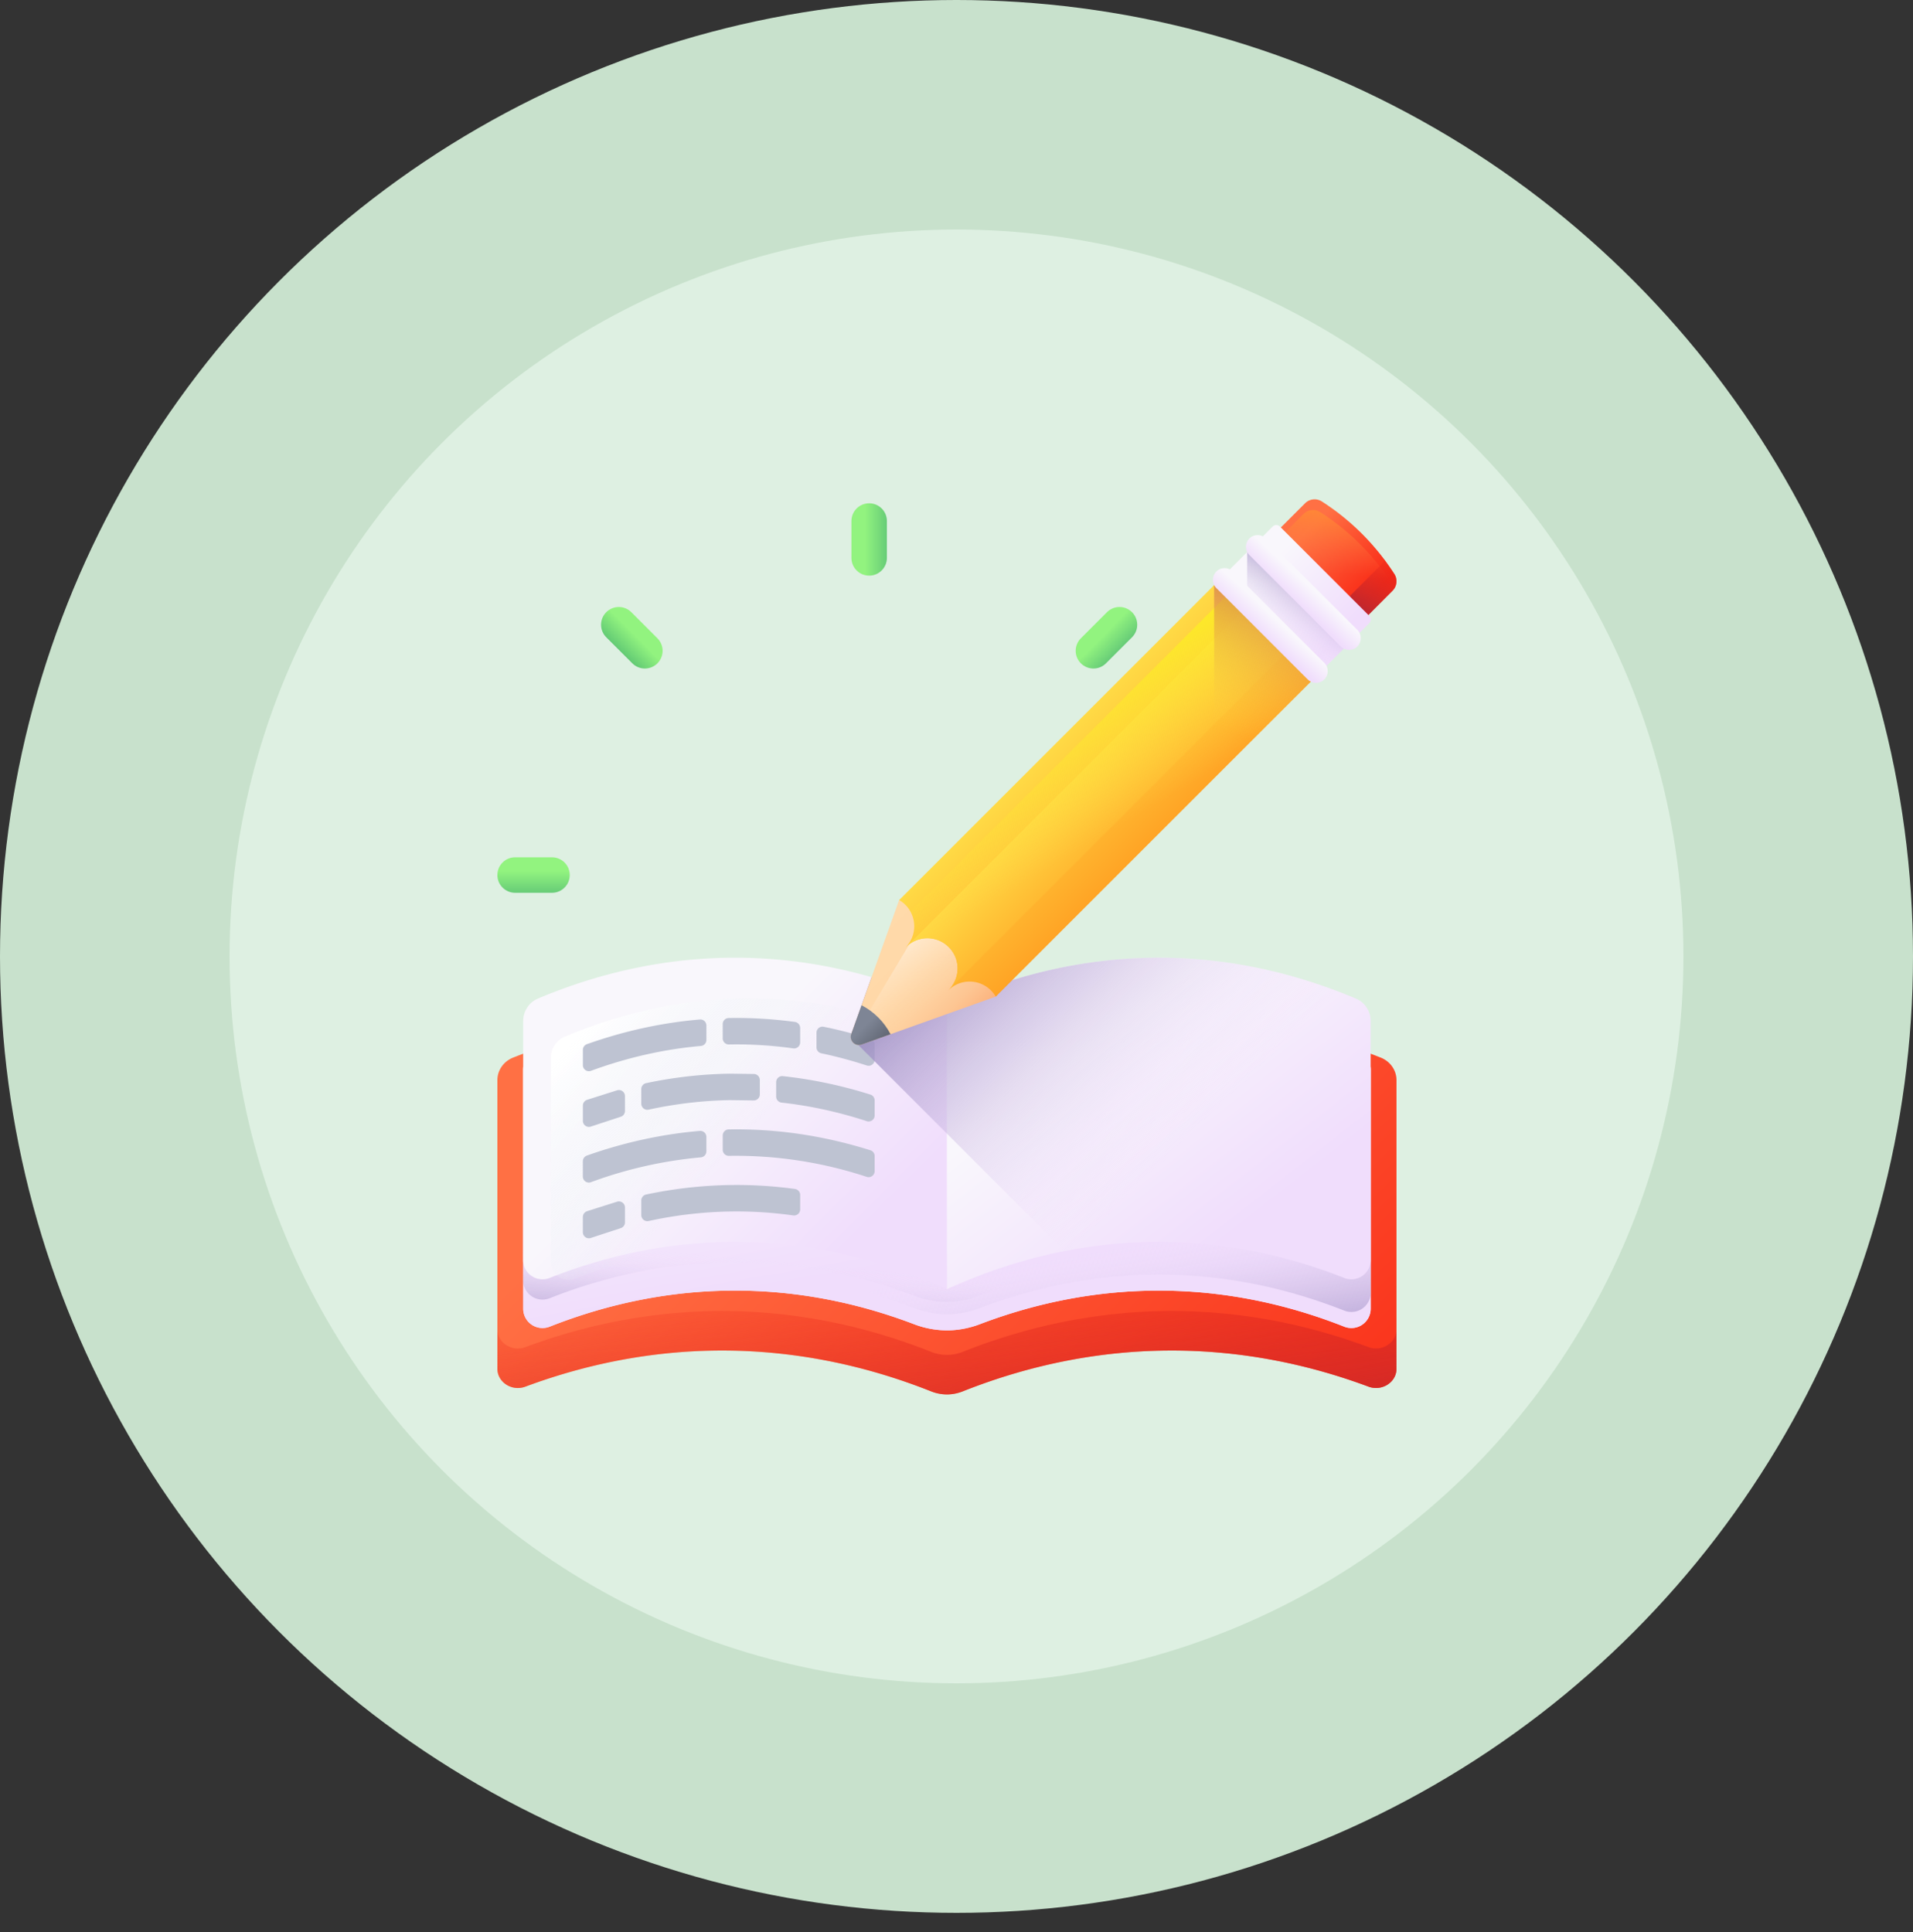 <svg xmlns="http://www.w3.org/2000/svg" xmlns:xlink="http://www.w3.org/1999/xlink" width="100" height="101" fill="none" xmlns:v="https://vecta.io/nano"><rect width="100%" height="100%" fill="#333333" stroke="none"/><circle cx="50" cy="50" r="44" fill="#def0e2" stroke="#c8e1cc" stroke-width="12"/><g clip-path="url(#b)"><path d="M73 56.467v15.084c0 .713-.762 1.2-1.465.938-3.38-1.258-6.832-1.886-10.285-1.886-3.67 0-7.339.71-10.921 2.133-.264.105-.545.161-.829.161a2.25 2.25 0 0 1-.829-.161c-6.952-2.759-14.233-2.841-21.206-.246-.703.262-1.465-.225-1.465-.938V56.467c0-.513.322-.98.825-1.179 3.584-1.423 7.254-2.133 10.924-2.133 3.953 0 7.907.825 11.751 2.474 7.415-3.181 15.233-3.294 22.675-.341.502.199.825.666.825 1.179h0z" fill="url(#A)"/><path d="M71.535 70.423c-3.38-1.258-6.832-1.886-10.285-1.886-3.67 0-7.339.71-10.921 2.133-.264.105-.545.161-.829.161a2.25 2.25 0 0 1-.829-.161c-6.952-2.759-14.233-2.841-21.206-.246-.703.262-1.465-.225-1.465-.938v2.066c0 .713.762 1.2 1.465.938 6.973-2.595 14.254-2.513 21.206.246a2.25 2.25 0 0 0 .829.161c.284 0 .565-.057.829-.161 3.582-1.422 7.251-2.133 10.921-2.133 3.453 0 6.904.629 10.285 1.886.703.262 1.465-.225 1.465-.938v-2.066c0 .713-.762 1.2-1.465.938z" fill="url(#B)"/><use xlink:href="#c" fill="url(#C)"/><use xlink:href="#c" fill="url(#C)"/><path d="M71.652 55.088v12.49a1.01 1.01 0 0 1-1.381.938c-3.186-1.258-6.44-1.886-9.694-1.886-3.139 0-6.276.584-9.354 1.755-.551.209-1.133.323-1.722.323a4.85 4.85 0 0 1-1.724-.324c-6.267-2.383-12.788-2.339-19.046.132a1.01 1.01 0 0 1-1.381-.938v-12.49c0-.513.304-.98.777-1.179 3.378-1.423 6.839-2.133 10.298-2.133 3.726 0 7.452.825 11.076 2.474 6.99-3.181 14.359-3.294 21.374-.341.473.2.777.666.777 1.179h0z" fill="url(#D)"/><path d="M27.349 54.441v12.49a1.01 1.01 0 0 0 1.381.938c3.187-1.258 6.44-1.886 9.694-1.886 3.139 0 6.276.585 9.354 1.755.551.21 1.133.323 1.722.323s1.173-.114 1.724-.324c6.267-2.383 12.788-2.339 19.046.132a1.01 1.01 0 0 0 1.381-.938v-12.49c0-.513-.304-.98-.777-1.179-3.378-1.423-6.839-2.133-10.298-2.133-3.727 0-7.452.825-11.076 2.474-6.99-3.181-14.359-3.294-21.374-.341a1.28 1.28 0 0 0-.777 1.179h0z" fill="url(#E)"/><path d="M28.125 52.201c-.473.199-.777.666-.777 1.179v12.49a1.01 1.01 0 0 0 1.381.938c6.834-2.699 13.982-2.503 20.77.587V52.541c-6.989-3.181-14.358-3.295-21.375-.34h0z" fill="url(#F)"/><path d="M70.875 52.201c-7.016-2.954-14.385-2.841-21.375.34v14.854c6.789-3.09 13.937-3.286 20.77-.587a1.01 1.01 0 0 0 1.381-.938V53.38c0-.513-.304-.98-.777-1.179h0z" fill="url(#G)"/><path d="M29.523 54.195c-.442.186-.726.623-.726 1.102v10.672c0 .666.671 1.122 1.291.877 6.387-2.522 13.068-2.339 19.412.549V54.513c-6.532-2.973-13.419-3.08-19.977-.318h0z" fill="url(#H)"/><g fill="#bec3d2"><path d="M30.679 54.587c1.952-.692 3.925-1.122 5.905-1.291.184-.016.342.131.342.316v.753c0 .165-.126.301-.29.315-1.926.17-3.845.603-5.743 1.3-.206.076-.424-.078-.424-.297v-.796c0-.134.084-.255.211-.299h0zm11.149-.849v.755c0 .192-.169.34-.359.314a21.25 21.25 0 0 0-3.365-.205c-.178.003-.325-.138-.325-.316v-.749c0-.172.137-.314.309-.317a22.61 22.61 0 0 1 3.466.204c.156.021.273.156.273.314h0zm3.894.876v.786c0 .214-.209.368-.413.301a23 23 0 0 0-2.376-.638c-.147-.031-.252-.159-.252-.309v-.766c0-.199.182-.351.377-.311a24.17 24.17 0 0 1 2.443.633c.132.041.221.165.221.303h0zm-15.043 2.885l1.586-.503c.203-.057.404.094.404.305v.78c0 .141-.094.264-.229.304l-1.547.507c-.206.075-.424-.078-.424-.297v-.796c0-.134.084-.255.21-.299h0zm9.04-1.036v.749c0 .179-.149.324-.328.316l-1.24-.016c-1.417.024-2.836.191-4.245.498-.198.043-.384-.11-.384-.312v-.763c0-.149.104-.279.25-.31a22.91 22.91 0 0 1 4.356-.496l1.289.016c.169.007.302.148.302.317h0zm6.003 1.062v.786c0 .214-.209.368-.413.301-1.471-.48-2.96-.805-4.453-.971-.161-.018-.283-.152-.283-.314v-.754c0-.187.162-.335.348-.315 1.535.165 3.066.488 4.58.965.132.042.221.165.221.303h0zM30.679 60.41c1.944-.688 3.922-1.12 5.905-1.289.184-.016.341.131.341.316v.752c0 .165-.126.3-.291.315a22.37 22.37 0 0 0-5.743 1.298c-.206.075-.424-.078-.424-.297v-.795c0-.134.084-.255.211-.299h0zm15.043.026v.787c0 .214-.209.368-.413.301a21.86 21.86 0 0 0-7.157-1.1l-.049.001c-.177.003-.323-.139-.323-.316v-.749c0-.172.138-.314.31-.317h.039c2.469-.041 4.943.326 7.372 1.091.132.041.221.164.221.302h0zm-15.043 2.885l1.586-.502c.203-.057.404.094.404.305v.78c0 .141-.094.264-.229.303l-1.548.508c-.206.076-.424-.078-.424-.297v-.796c0-.134.084-.255.21-.299h0zm11.149-.85v.755c0 .193-.172.34-.363.313a21.29 21.29 0 0 0-3.313-.205 21.57 21.57 0 0 0-4.245.498c-.198.043-.384-.109-.384-.312v-.763c0-.149.104-.279.25-.31a22.86 22.86 0 0 1 4.356-.496 22.5 22.5 0 0 1 3.427.205c.156.021.273.156.273.314z"/></g><path d="M70.27 66.808a1.01 1.01 0 0 0 1.381-.938V53.38c0-.513-.304-.98-.777-1.179-7.016-2.954-14.385-2.841-21.375.34a28.44 28.44 0 0 0-3.939-1.458l-1.065 2.978c-.1.28.106.552.372.57l10.775 10.775c4.875-.959 9.828-.493 14.627 1.402h0z" fill="url(#I)"/><path d="M71.2 32.477l-4.573-4.573 1.594-1.594c.234-.234.599-.273.877-.095a12.57 12.57 0 0 1 3.79 3.79c.179.278.139.643-.095.877L71.2 32.477z" fill="url(#J)"/><path d="M71.2 32.477l1.594-1.594a.7.7 0 0 0 .098-.123.7.7 0 0 0-.086-.195c-.976-1.521-2.269-2.814-3.79-3.79-.278-.179-.643-.139-.877.095l-1.273 1.273 4.335 4.335z" fill="url(#K)"/><path d="M72.889 30.006l-.524-.752a.86.86 0 0 1-.193.297l-1.949 1.949.977.977 1.594-1.594c.234-.234.273-.599.095-.877h0z" fill="url(#L)"/><path d="M68.885 35.268l2.692-2.692c.105-.105.105-.275 0-.38l-4.67-4.67c-.105-.105-.275-.105-.38 0l-2.692 2.692 5.049 5.049z" fill="url(#M)"/><path d="M65.192 28.86v10.102l5.057-5.054-5.053-5.053-.004.004z" fill="url(#N)"/><path d="M70.087 33.794l-4.777-4.777c-.239-.239-.239-.627 0-.866s.627-.239.867 0l4.777 4.777c.239.239.239.627 0 .867s-.627.239-.867 0z" fill="url(#O)"/><path d="M47.002 47.052l-2.506 7.01c-.121.339.206.667.545.545l7.01-2.506c1.399-1.398-3.651-6.448-5.049-5.049h0z" fill="url(#P)"/><path d="M48.225 48.213l-3.688 6.162c-.006.01-.01.02-.015.03.094.174.304.279.521.202l7.01-2.506c.011-.011.02-.023.03-.034.416-1.634-2.491-4.947-3.857-3.855h0z" fill="url(#Q)"/><path d="M69.312 34.842l-17.26 17.26c-.067-.116-.151-.225-.249-.324-.618-.618-1.62-.618-2.237 0-.028.028.08-.086.08-.086a1.58 1.58 0 0 0-2.232-2.232l-.086.08c.618-.618.618-1.62 0-2.238a1.57 1.57 0 0 0-.324-.249l17.26-17.26 5.05 5.05z" fill="url(#R)"/><path d="M67.903 33.433L49.645 51.691a1.58 1.58 0 0 0-2.232-2.232l18.258-18.258 2.232 2.232z" fill="url(#S)"/><path d="M47.327 49.539c-.028.028.086-.08.086-.08a1.58 1.58 0 0 1 2.232 2.232l-.08.086c.618-.618 1.62-.618 2.237 0a1.57 1.57 0 0 1 .25.324l17.26-17.26-4.449-4.449L47.596 47.66c.329.601.24 1.37-.269 1.879z" fill="url(#T)"/><path d="M45.912 53.192c-.265-.265-.562-.478-.875-.64l-.54 1.509c-.121.339.206.667.546.546l1.509-.54c-.162-.314-.375-.61-.64-.875h0z" fill="url(#U)"/><path d="M63.465 30.586l.012 10.094 5.045-5.045-5.053-5.053-.004.004z" fill="url(#V)"/><path d="M68.36 35.521l-4.777-4.777c-.239-.239-.239-.627 0-.867s.627-.239.866 0l4.777 4.777c.239.239.239.627 0 .866s-.627.239-.867 0z" fill="url(#W)"/><path d="M28.856 46.672h-1.929c-.512 0-.927-.415-.927-.927s.415-.927.927-.927h1.929c.512 0 .927.415.927.927s-.415.927-.927.927z" fill="url(#X)"/><path d="M46.361 29.167v-1.929c0-.512-.415-.927-.927-.927s-.926.415-.926.927v1.929c0 .512.415.926.926.926s.927-.415.927-.926z" fill="url(#Y)"/><path d="M33.056 34.678l-1.364-1.364c-.362-.362-.362-.948 0-1.31s.948-.362 1.31 0l1.364 1.364c.362.362.362.949 0 1.31s-.949.362-1.31 0z" fill="url(#Z)"/><path d="M57.812 34.678l1.364-1.364c.362-.362.362-.948 0-1.31s-.949-.362-1.31 0l-1.364 1.364c-.362.362-.362.949 0 1.31s.949.362 1.31 0z" fill="url(#a)"/></g><defs><linearGradient id="A" x1="39.97" y1="54.178" x2="69.85" y2="84.831" xlink:href="#d"><stop stop-color="#ff7044"/><stop offset="1" stop-color="#f92814"/></linearGradient><linearGradient id="B" x1="48.557" y1="63.476" x2="50.569" y2="78.567" xlink:href="#d"><stop stop-color="#f92814" stop-opacity="0"/><stop offset="1" stop-color="#c1272d"/></linearGradient><linearGradient id="C" x1="48.035" y1="54.056" x2="50.108" y2="65.526" xlink:href="#d"><stop stop-color="#f9f7fc"/><stop offset="1" stop-color="#f0ddfc"/></linearGradient><linearGradient id="D" x1="50.406" y1="66.588" x2="51.996" y2="75.824" xlink:href="#d"><stop stop-color="#f0ddfc" stop-opacity="0"/><stop offset=".289" stop-color="#c8b7e0" stop-opacity=".289"/><stop offset=".592" stop-color="#a595c8" stop-opacity=".592"/><stop offset=".84" stop-color="#8f81b8" stop-opacity=".84"/><stop offset="1" stop-color="#8779b3"/></linearGradient><linearGradient id="E" x1="48.952" y1="66.672" x2="48.383" y2="72.884" xlink:href="#d"><stop stop-color="#f0ddfc" stop-opacity="0"/><stop offset=".289" stop-color="#c8b7e0" stop-opacity=".289"/><stop offset=".592" stop-color="#a595c8" stop-opacity=".592"/><stop offset=".84" stop-color="#8f81b8" stop-opacity=".84"/><stop offset="1" stop-color="#8779b3"/></linearGradient><linearGradient id="F" x1="36.207" y1="57.197" x2="44.194" y2="65.185" xlink:href="#d"><stop stop-color="#f9f7fc"/><stop offset="1" stop-color="#f0ddfc"/></linearGradient><linearGradient id="G" x1="56.559" y1="55.002" x2="64.141" y2="64.75" xlink:href="#d"><stop stop-color="#f9f7fc"/><stop offset="1" stop-color="#f0ddfc"/></linearGradient><linearGradient id="H" x1="38.521" y1="59.867" x2="31.174" y2="53.07" xlink:href="#d"><stop stop-color="#e9edf5" stop-opacity="0"/><stop offset="1" stop-color="#fff"/></linearGradient><linearGradient id="I" x1="62.967" y1="58.664" x2="50.127" y2="45.455" xlink:href="#d"><stop stop-color="#f0ddfc" stop-opacity="0"/><stop offset=".161" stop-color="#e8d5f6" stop-opacity=".161"/><stop offset=".417" stop-color="#d1bfe6" stop-opacity=".417"/><stop offset=".733" stop-color="#ac9ccd" stop-opacity=".733"/><stop offset="1" stop-color="#8779b3"/></linearGradient><linearGradient id="J" x1="68.557" y1="27.533" x2="71.933" y2="30.909" xlink:href="#d"><stop stop-color="#ff7044"/><stop offset="1" stop-color="#f92814"/></linearGradient><linearGradient id="K" x1="69.835" y1="30.008" x2="70.272" y2="25.083" xlink:href="#d"><stop stop-color="#ff7044" stop-opacity="0"/><stop offset="1" stop-color="#ffa425"/></linearGradient><linearGradient id="L" x1="73.067" y1="28.45" x2="71.196" y2="31.776" xlink:href="#d"><stop stop-color="#f92814" stop-opacity="0"/><stop offset="1" stop-color="#c1272d"/></linearGradient><linearGradient id="M" x1="66.146" y1="29.63" x2="69.874" y2="33.358" xlink:href="#d"><stop stop-color="#f9f7fc"/><stop offset="1" stop-color="#f0ddfc"/></linearGradient><linearGradient id="N" x1="66.68" y1="32.955" x2="69.132" y2="29.255" xlink:href="#d"><stop stop-color="#f0ddfc" stop-opacity="0"/><stop offset=".289" stop-color="#c8b7e0" stop-opacity=".289"/><stop offset=".592" stop-color="#a595c8" stop-opacity=".592"/><stop offset=".84" stop-color="#8f81b8" stop-opacity=".84"/><stop offset="1" stop-color="#8779b3"/></linearGradient><linearGradient id="O" x1="68.433" y1="30.642" x2="67.708" y2="31.432" xlink:href="#d"><stop stop-color="#f9f7fc"/><stop offset="1" stop-color="#f0ddfc"/></linearGradient><linearGradient id="P" x1="45.072" y1="48.981" x2="50.121" y2="54.03" xlink:href="#d"><stop stop-color="#ffdaaa"/><stop offset=".421" stop-color="#ffd8a8"/><stop offset=".652" stop-color="#fed1a0"/><stop offset=".836" stop-color="#fdc592"/><stop offset=".995" stop-color="#fcb47f"/><stop offset="1" stop-color="#fcb37e"/></linearGradient><linearGradient id="Q" x1="48.378" y1="52.669" x2="45.053" y2="48.097" xlink:href="#d"><stop stop-color="#ffdaaa" stop-opacity="0"/><stop offset=".251" stop-color="#ffe7c8" stop-opacity=".251"/><stop offset=".554" stop-color="#fff4e6" stop-opacity=".554"/><stop offset=".815" stop-color="#fffcf8" stop-opacity=".815"/><stop offset="1" stop-color="#fff"/></linearGradient><linearGradient id="R" x1="55.099" y1="38.954" x2="60.147" y2="44.003" xlink:href="#d"><stop stop-color="#ffda45"/><stop offset="1" stop-color="#ffa425"/></linearGradient><linearGradient id="S" x1="56.413" y1="40.181" x2="60.424" y2="44.192" xlink:href="#d"><stop stop-color="#ffda45"/><stop offset="1" stop-color="#ffa425"/></linearGradient><linearGradient id="T" x1="58.807" y1="43.02" x2="54.667" y2="36.027" xlink:href="#d"><stop stop-color="#ffda45" stop-opacity="0"/><stop offset="1" stop-color="#fcee21"/></linearGradient><linearGradient id="U" x1="45.112" y1="53.685" x2="46.4" y2="54.973" xlink:href="#d"><stop stop-color="#7e8595"/><stop offset="1" stop-color="#555a66"/></linearGradient><linearGradient id="V" x1="64.145" y1="38.214" x2="67.865" y2="27.968" xlink:href="#d"><stop stop-color="#ffda45" stop-opacity="0"/><stop offset="1" stop-color="#b53759"/></linearGradient><linearGradient id="W" x1="66.706" y1="32.369" x2="65.981" y2="33.159" xlink:href="#d"><stop stop-color="#f9f7fc"/><stop offset="1" stop-color="#f0ddfc"/></linearGradient><linearGradient id="X" x1="27.891" y1="45.53" x2="27.891" y2="47.436" xlink:href="#d"><stop stop-color="#92f37f"/><stop offset="1" stop-color="#4ab272"/></linearGradient><linearGradient id="Y" x1="45.219" y1="28.203" x2="47.125" y2="28.203" xlink:href="#d"><stop stop-color="#92f37f"/><stop offset="1" stop-color="#4ab272"/></linearGradient><linearGradient id="Z" x1="33.179" y1="33.184" x2="31.831" y2="34.532" xlink:href="#d"><stop stop-color="#92f37f"/><stop offset="1" stop-color="#43b06d"/></linearGradient><linearGradient id="a" x1="57.691" y1="33.184" x2="59.039" y2="34.532" xlink:href="#d"><stop stop-color="#92f37f"/><stop offset="1" stop-color="#4ab272"/></linearGradient><clipPath id="b"><path fill="#fff" transform="translate(26 26)" d="M0 0h47v47H0z"/></clipPath><path id="c" d="M71.652 55.928v12.49a1.01 1.01 0 0 1-1.381.938c-3.186-1.258-6.44-1.886-9.694-1.886-3.139 0-6.276.584-9.354 1.755-.551.209-1.133.323-1.722.323a4.85 4.85 0 0 1-1.724-.324c-6.267-2.383-12.788-2.339-19.046.132a1.01 1.01 0 0 1-1.381-.938v-12.49c0-.513.304-.98.777-1.179 3.378-1.423 6.839-2.133 10.298-2.133 3.726 0 7.452.825 11.076 2.474 6.99-3.181 14.359-3.294 21.374-.341.473.2.777.666.777 1.179h0z"/><linearGradient id="d" gradientUnits="userSpaceOnUse"/></defs></svg>